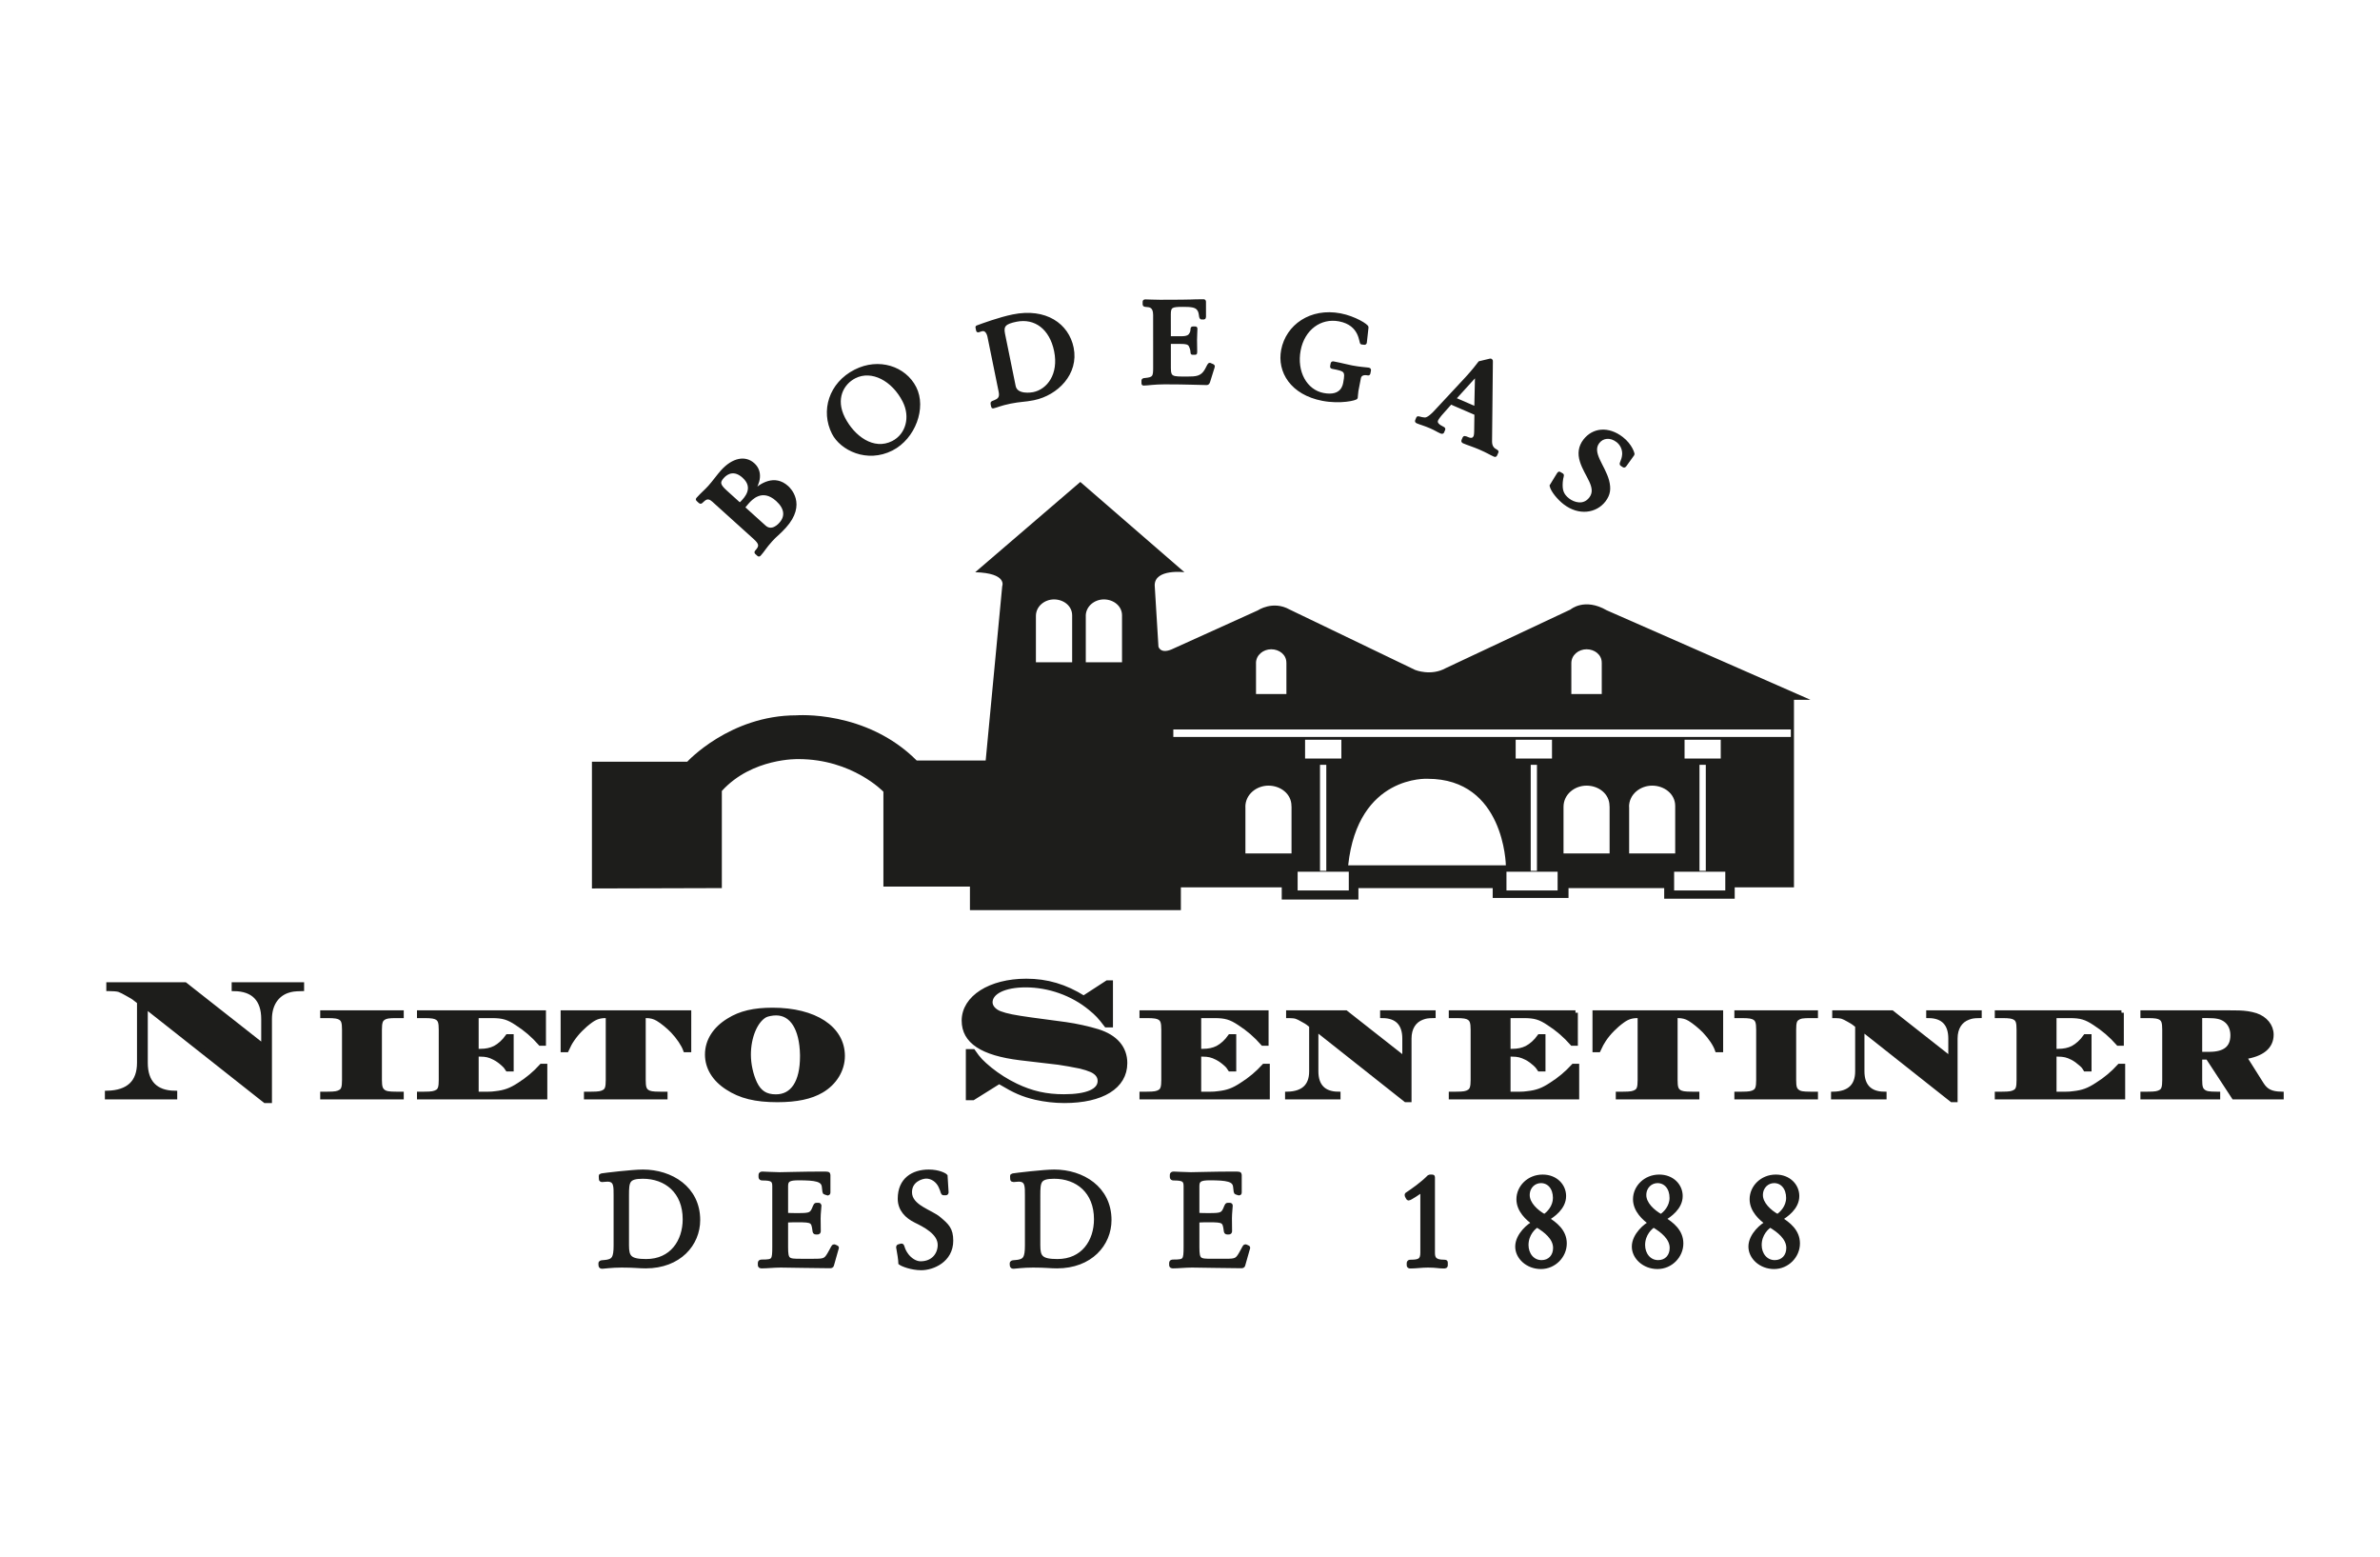<?xml version="1.0" encoding="utf-8"?>
<!-- Generator: Adobe Illustrator 16.0.0, SVG Export Plug-In . SVG Version: 6.00 Build 0)  -->
<!DOCTYPE svg PUBLIC "-//W3C//DTD SVG 1.1//EN" "http://www.w3.org/Graphics/SVG/1.1/DTD/svg11.dtd">
<svg version="1.1" id="Capa_1" xmlns="http://www.w3.org/2000/svg" xmlns:xlink="http://www.w3.org/1999/xlink" x="0px" y="0px"
	 width="346.957px" height="226.973px" viewBox="0 0 346.957 226.973" enable-background="new 0 0 346.957 226.973"
	 xml:space="preserve">
<g>
	<g>
		<path fill="#1D1D1B" stroke="#1D1D1B" stroke-width="0.34" d="M105.828,71.607c-1.035-0.936-1.078-1.35-0.429-2.072
			c0.621-0.683,1.688-1.191,2.966-0.04c1.802,1.632,0.197,3.199-0.176,3.614c-0.092,0.102-0.223,0.218-0.353,0.313L105.828,71.607z
			 M112.477,78.734c0.616-0.684,1.083-0.966,1.958-1.934c3.026-3.354,0.609-5.604,0.352-5.838c-1.856-1.676-3.858-0.415-5.035,0.725
			c0.913-1.24,1.342-2.935,0.1-4.052c-1.208-1.097-2.99-0.781-4.619,1.023c-0.514,0.567-1.246,1.586-1.841,2.248
			c-0.559,0.62-1.01,0.963-1.708,1.735c-0.104,0.117-0.103,0.165,0.026,0.28l0.267,0.247c0.16,0.139,0.218,0.075,0.326-0.018
			c0.342-0.275,0.784-0.949,1.647-0.168l6.022,5.437c0.889,0.801,0.913,1.195,0.295,1.881c-0.116,0.126-0.148,0.214-0.059,0.296
			l0.323,0.292c0.115,0.104,0.161,0.055,0.278-0.079C111.336,80.23,111.499,79.819,112.477,78.734z M108.43,73.956
			c0.242-0.294,0.429-0.525,0.581-0.691c0.464-0.518,2.083-2.333,4.249-0.378c1.29,1.165,1.4,2.389,0.494,3.395
			c-0.045,0.052-1.175,1.424-2.266,0.434L108.43,73.956z"/>
		<path fill="#1D1D1B" stroke="#1D1D1B" stroke-width="0.34" d="M124.613,54.976c2.477-1.261,5.559,0.388,7.127,3.472
			c1.192,2.334,0.462,4.927-1.593,5.976c-2.837,1.441-5.741-0.781-7.121-3.491C121.579,58.099,122.861,55.867,124.613,54.976z
			 M133.412,56.481c-1.497-2.942-5.305-4.217-8.759-2.457c-3.669,1.864-4.869,5.868-3.214,9.121c1.185,2.324,4.95,4.206,8.591,2.354
			C133.283,63.842,134.913,59.425,133.412,56.481z"/>
		<path fill="#1D1D1B" stroke="#1D1D1B" stroke-width="0.34" d="M146.343,48.656c-0.255-1.226,0.204-1.603,1.806-1.934
			c2.755-0.555,5.016,1.127,5.689,4.429c0.693,3.405-1.035,5.725-3.193,6.166c-0.208,0.044-2.449,0.43-2.748-1.036L146.343,48.656z
			 M147.302,58.655c1.444-0.293,2.099-0.233,3.387-0.496c3.427-0.699,6.422-3.739,5.661-7.467c-0.691-3.388-3.906-5.677-8.691-4.699
			c-1.974,0.403-4.448,1.313-5.189,1.59c-0.132,0.045-0.109,0.092-0.081,0.213l0.066,0.305c0.03,0.153,0.052,0.184,0.189,0.157
			c0.119-0.026,0.327-0.121,0.5-0.157c0.833-0.169,0.988,1.022,1.014,1.142l1.599,7.848c0.188,0.917-0.238,1.183-0.778,1.401
			c-0.312,0.129-0.45,0.127-0.404,0.348l0.069,0.358c0.036,0.153,0.036,0.168,0.17,0.141
			C145.308,59.238,145.818,58.957,147.302,58.655z"/>
		<path fill="#1D1D1B" stroke="#1D1D1B" stroke-width="0.34" d="M169.771,55.842c3.387,0,5.02,0.103,6.046,0.103
			c0.173,0,0.315,0.021,0.417-0.294l0.591-1.897c0.015-0.033,0.104-0.293,0.104-0.381c0-0.033-0.02-0.101-0.104-0.137l-0.454-0.192
			c-0.187,0-0.238,0.26-0.569,0.852c-0.628,1.129-1.48,1.146-2.745,1.15c-2.14,0-2.537,0.034-2.537-1.422l-0.002-3.671h1.633
			c0.644,0,1.129,0.051,1.316,0.438c0.422,0.85,0.111,1.144,0.386,1.144h0.383c0.122,0,0.122-0.07,0.122-0.261
			c0-0.381-0.023-1.197-0.023-1.755c0-0.523,0.056-1.318,0.056-1.546c0-0.173,0-0.227-0.159-0.227h-0.342
			c-0.286,0-0.057,0.35-0.301,0.816c-0.184,0.368-0.431,0.607-1.389,0.611h-1.682l-0.005-3.355c0-1.146,0.279-1.268,1.913-1.268
			c1.197,0,1.844,0.068,2.188,0.486c0.468,0.523,0.226,1.355,0.557,1.355h0.349c0.084,0,0.12-0.158,0.12-0.224l-0.002-2.193
			c0-0.155-0.085-0.192-0.205-0.192c-2.258,0.004-0.646,0.071-6.309,0.075c-0.975,0-1.685-0.054-2.17-0.054
			c-0.14,0-0.21,0.07-0.21,0.173v0.402c0,0.158,0.158,0.174,0.385,0.191c0.467,0.033,1.145,0.067,1.145,1.338l0.003,7.716
			c0,1.301-0.119,1.511-1.32,1.63c-0.226,0.018-0.382,0.054-0.382,0.177v0.431c0,0.143,0.072,0.16,0.157,0.16
			C167.272,56.021,168.294,55.842,169.771,55.842z"/>
		<path fill="#1D1D1B" stroke="#1D1D1B" stroke-width="0.34" d="M192.802,58.249c-4.522-0.868-6.472-4.088-5.864-7.245
			c0.681-3.53,4.118-6.002,8.472-5.169c2.049,0.393,3.97,1.574,3.924,1.865l-0.241,2.181c0,0.106-0.068,0.198-0.158,0.202
			l-0.454-0.054c-0.237-0.026-0.035-2.747-3.244-3.363c-2.749-0.524-5.202,1.286-5.792,4.357c-0.604,3.176,0.934,5.93,3.479,6.416
			c2.782,0.533,3.007-1.404,3.062-1.676c0.334-1.739,0.124-1.819-1.703-2.166c-0.174-0.035-0.238-0.067-0.205-0.235l0.068-0.359
			c0.03-0.155,0.109-0.193,0.263-0.161c1.348,0.259,1.743,0.404,2.663,0.581c1.312,0.251,2.021,0.248,2.381,0.313
			c0.223,0.042,0.268,0.088,0.234,0.261l-0.067,0.354c-0.032,0.175-0.082,0.215-0.212,0.189c-0.583-0.109-1.078,0.007-1.184,0.554
			l-0.359,1.841c-0.037,0.188-0.09,0.957-0.105,1.042C197.714,58.201,195.379,58.743,192.802,58.249z"/>
		<path fill="#1D1D1B" stroke="#1D1D1B" stroke-width="0.34" d="M208.542,62.262c0.752,0.325,0.985,0.523,1.54,0.762
			c0.163,0.068,0.254-0.007,0.268-0.037l0.162-0.382c0.057-0.132-0.01-0.194-0.17-0.267c-0.656-0.321-1.053-0.666-0.858-1.125
			c0.101-0.236,0.471-0.684,0.518-0.748l1.499-1.694l3.61,1.559l-0.036,2.573c-0.004,0.108-0.017,0.524-0.094,0.701
			c-0.268,0.623-0.873,0.322-1.242,0.161c-0.164-0.05-0.293-0.105-0.354,0.039l-0.173,0.398c-0.051,0.113,0.055,0.213,0.141,0.248
			c0.604,0.264,1.509,0.537,2.352,0.903c1.164,0.504,1.538,0.777,2.147,1.04c0.073,0.034,0.178,0.059,0.233-0.069l0.194-0.448
			c0.127-0.302-0.939-0.182-0.937-1.56l0.12-11.64c0.011-0.147-0.053-0.216-0.101-0.233c-0.082-0.036-0.177,0-0.347,0.042
			l-1.349,0.323c-0.307,0.4-0.929,1.227-1.915,2.292l-4.59,4.93c-0.147,0.167-0.969,1.021-1.449,0.983
			c-0.84-0.061-0.992-0.316-1.093-0.092l-0.147,0.354c-0.064,0.139,0,0.208,0.134,0.265
			C207.079,61.744,207.601,61.856,208.542,62.262z M215.094,59.396l-2.996-1.296l3.101-3.414L215.094,59.396z"/>
		<path fill="#1D1D1B" stroke="#1D1D1B" stroke-width="0.34" d="M228.041,73.349c-0.797-0.617-1.812-1.778-1.972-2.563
			c0.524-0.845,1.007-1.673,1.086-1.771c0.085-0.109,0.117-0.15,0.223-0.088l0.376,0.221c0.172,0.113-0.055,0.353-0.102,1.092
			c-0.085,1.138,0.093,1.845,0.982,2.537c0.773,0.592,2.221,1.078,3.182-0.16c1.21-1.566-0.691-3.283-1.331-5.38
			c-0.359-1.131-0.227-2.147,0.481-3.072c1.298-1.677,3.496-1.884,5.495-0.344c1.361,1.052,1.7,2.348,1.651,2.402l-1.155,1.609
			c-0.115,0.149-0.188,0.162-0.271,0.121l-0.308-0.198c-0.295-0.159,0.206-0.518,0.275-1.567c0.024-0.833-0.381-1.501-0.89-1.894
			c-0.974-0.752-2.104-0.655-2.743,0.167c-1.181,1.526,0.812,3.414,1.39,5.592c0.293,1.152,0.212,1.993-0.505,2.93
			C232.664,74.589,230.216,75.026,228.041,73.349z"/>
	</g>
	<g>
		<path fill="#1D1D1B" d="M234.236,88.946c-3.258-1.887-5.286-0.119-5.286-0.119l-18.173,8.536
			c-2.171,1.216-4.479,0.269-4.479,0.269l-18.302-8.805c-2.441-1.361-4.615,0.119-4.615,0.119l-12.605,5.702
			c-1.627,0.674-1.897-0.408-1.897-0.408l-0.547-8.943c0-2.449,4.337-1.905,4.337-1.905l-15.181-13.155l-15.322,13.155
			c4.747,0.136,3.937,2.036,3.937,2.036l-2.41,25.402h-10.057c-7.401-7.403-17.543-6.583-17.543-6.583
			c-9.694,0-15.906,6.76-15.906,6.76H86.292v18.474l18.938-0.054v-14.155c4.422-4.863,11.17-4.645,11.17-4.645
			c7.855,0,12.383,4.754,12.383,4.754v13.828h12.615v3.434h30.75v-3.327h14.704v1.78h11.178v-1.669h19.575v1.435h11.054v-1.435
			h13.948v1.548h10.28v-1.659h8.638v-27.324h2.414L234.236,88.946z M156.298,89.773v6.75h-5.283v-6.75
			c0-1.412,1.261-2.417,2.639-2.417c1.389,0,2.644,0.94,2.644,2.324V89.773z M163.568,89.773v6.75h-5.282v-6.75h-0.005
			c0-1.412,1.269-2.417,2.644-2.417c1.385,0,2.644,0.94,2.644,2.324V89.773z M229.071,96.647c0-1.192,1.059-2.025,2.224-2.025
			c1.161,0,2.206,0.783,2.206,1.942l0.004,0.083v4.496h-4.434V96.647z M185.317,94.622c1.167,0,2.21,0.783,2.21,1.942l0.006,0.083
			v4.496h-4.431v-4.496h-0.005C183.098,95.455,184.164,94.622,185.317,94.622z M188.279,124.374h-6.722v-6.79h-0.008
			c0-1.814,1.62-3.089,3.37-3.089c1.755,0,3.349,1.197,3.349,2.955l0.011,0.134V124.374z M196.627,129.774h-7.458v-2.729h7.458
			V129.774z M190.255,110.547v-2.742h5.289v2.742H190.255z M193.348,111.458v15.454h-0.917v-15.454H193.348z M196.537,126.108
			c1.423-13.221,11.591-12.611,11.591-12.611c11.198,0,11.396,12.611,11.396,12.611H196.537z M227.07,129.774h-7.458v-2.729h7.458
			V129.774z M220.955,110.547v-2.742h5.295v2.742H220.955z M224.058,111.458v15.454h-0.91v-15.454H224.058z M234.648,124.374h-6.718
			v-6.79c0-1.814,1.605-3.089,3.364-3.089c1.75,0,3.34,1.197,3.34,2.955l0.014,0.134V124.374z M237.498,124.374v-6.79h-0.017
			c0-1.814,1.614-3.089,3.372-3.089c1.753,0,3.358,1.197,3.358,2.955v0.134v6.79H237.498z M251.513,129.774h-7.458v-2.729h7.458
			V129.774z M245.575,110.547v-2.742h5.276v2.742H245.575z M248.671,111.458v15.454h-0.92v-15.454H248.671z M261.069,107.395
			h-90.022v-1.088h90.022V107.395z"/>
	</g>
	<g>
		<path fill="#1D1D1B" stroke="#1D1D1B" stroke-width="0.588" d="M91.401,174.212c0-2.029,0.082-2.72,2.318-2.72
			c3.356,0,6.098,2.142,6.098,6.192c0,3.226-1.893,6.096-5.615,6.096c-2.412,0-2.801-0.574-2.801-2.293V174.212z M90.628,184.436
			c1.857,0,2.531,0.117,3.499,0.117c4.897,0,7.655-3.243,7.655-6.752c0-4.653-3.975-7.063-8.043-7.063
			c-1.565,0-5.575,0.483-6.018,0.559c-0.117,0.021-0.16,0.042-0.137,0.156l0.02,0.407c0,0.071,0.054,0.112,0.211,0.112
			c0.097,0,0.519-0.057,0.731-0.057c1.258,0,1.2,1.003,1.2,2.296v7.275c0,1.848-0.31,2.216-1.254,2.392
			c-0.56,0.097-0.982,0.016-0.965,0.252l0.02,0.287c0.015,0.151,0.074,0.19,0.269,0.19
			C88.029,184.608,89.128,184.436,90.628,184.436z"/>
		<path fill="#1D1D1B" stroke="#1D1D1B" stroke-width="0.588" d="M113.825,184.436c0.673,0,5.339,0.096,7.076,0.096
			c0.291,0,0.347-0.017,0.387-0.175l0.638-2.255c0.035-0.117,0.074-0.213,0.074-0.267c0-0.023-0.039-0.061-0.112-0.082l-0.23-0.097
			c-0.021,0-0.04-0.016-0.081-0.016c-0.096,0-0.23,0.327-0.405,0.635c-0.772,1.406-0.827,1.468-2.565,1.468h-1.873
			c-1.87,0-2.141-0.041-2.141-1.99v-3.876c0.657-0.039,1.294-0.039,1.701-0.039c2.16,0,2.254,0.097,2.447,1.542
			c0.02,0.175,0.058,0.233,0.193,0.233h0.23c0.138,0,0.195-0.038,0.195-0.191c0-0.48-0.021-1.448-0.021-1.872
			c0-0.735,0.119-1.604,0.119-1.855c0-0.057-0.018-0.109-0.135-0.109h-0.292c-0.129,0-0.152,0.053-0.25,0.283
			c-0.44,1.14-0.617,1.216-2.485,1.216c-0.369,0-1.2,0-1.701-0.035v-4.209c0-0.888,0.448-1.119,1.811-1.119
			c2.529,0,3.553,0.194,3.688,1.18c0.096,0.787,0.077,0.887,0.192,0.902l0.385,0.121c0.021,0,0.095,0.017,0.095-0.137v-2.566
			c0-0.174-0.038-0.19-0.884-0.19c-2.953,0-5.363,0.094-6.234,0.094c-0.732,0-2.312-0.094-2.507-0.094
			c-0.191,0-0.268,0.076-0.268,0.174v0.366c0,0.11,0.114,0.172,0.249,0.172c1.371,0,1.754,0.188,1.754,1.098v8.835
			c0,2.047-0.077,2.18-1.811,2.18c-0.211,0-0.293,0.063-0.293,0.195v0.291c0,0.174,0.061,0.212,0.293,0.212
			C111.815,184.553,112.875,184.436,113.825,184.436z"/>
		<path fill="#1D1D1B" stroke="#1D1D1B" stroke-width="0.588" d="M138.671,180.808c0-1.678-0.616-2.22-1.756-3.183
			c-1.174-1.045-4.258-1.734-4.258-3.875c0-1.778,1.732-2.281,2.368-2.281c0.866,0,1.68,0.564,2.082,1.432
			c0.407,0.868,0.254,0.999,0.485,0.999h0.27c0.098,0,0.13-0.034,0.13-0.149l-0.147-2.372c-0.119-0.138-1.005-0.641-2.452-0.641
			c-2.275,0-4.227,1.162-4.227,3.955c0,1.564,1.024,2.585,2.314,3.222c1.374,0.674,3.511,1.754,3.511,3.513
			c0,1.35-0.923,2.68-2.794,2.68c-0.812,0-1.584-0.595-2.006-1.154c-0.697-0.928-0.562-1.431-0.774-1.431
			c-0.039,0-0.06,0.021-0.076,0.021l-0.29,0.077c-0.096,0.021-0.119,0.077-0.119,0.133c0,0.059,0,0.097,0.022,0.136
			c0.115,0.524,0.306,1.872,0.306,2.177c0.29,0.215,1.623,0.755,3.051,0.755C135.934,184.821,138.671,183.722,138.671,180.808z"/>
		<path fill="#1D1D1B" stroke="#1D1D1B" stroke-width="0.588" d="M151.364,174.212c0-2.029,0.078-2.72,2.317-2.72
			c3.356,0,6.093,2.142,6.093,6.192c0,3.226-1.89,6.096-5.614,6.096c-2.412,0-2.796-0.574-2.796-2.293V174.212z M150.592,184.436
			c1.854,0,2.531,0.117,3.494,0.117c4.896,0,7.657-3.243,7.657-6.752c0-4.653-3.973-7.063-8.044-7.063
			c-1.562,0-5.576,0.483-6.02,0.559c-0.117,0.021-0.153,0.042-0.135,0.156l0.018,0.407c0,0.071,0.063,0.112,0.213,0.112
			c0.097,0,0.523-0.057,0.733-0.057c1.254,0,1.199,1.003,1.199,2.296v7.275c0,1.848-0.309,2.216-1.256,2.392
			c-0.561,0.097-0.984,0.016-0.966,0.252l0.021,0.287c0.02,0.151,0.076,0.19,0.269,0.19
			C147.987,184.608,149.09,184.436,150.592,184.436z"/>
		<path fill="#1D1D1B" stroke="#1D1D1B" stroke-width="0.588" d="M171.023,184.553c-0.231,0-0.29-0.038-0.29-0.212v-0.291
			c0-0.133,0.078-0.195,0.29-0.195c1.733,0,1.815-0.133,1.815-2.18v-8.835c0-0.909-0.388-1.098-1.756-1.098
			c-0.136,0-0.252-0.062-0.252-0.172v-0.366c0-0.098,0.077-0.174,0.271-0.174c0.191,0,1.778,0.094,2.509,0.094
			c0.869,0,3.278-0.094,6.229-0.094c0.849,0,0.887,0.017,0.887,0.19v2.566c0,0.153-0.079,0.137-0.096,0.137l-0.384-0.121
			c-0.121-0.016-0.101-0.115-0.197-0.902c-0.134-0.985-1.152-1.18-3.683-1.18c-1.368,0-1.812,0.231-1.812,1.119v4.209
			c0.501,0.035,1.331,0.035,1.699,0.035c1.871,0,2.045-0.076,2.485-1.216c0.097-0.23,0.117-0.283,0.255-0.283h0.287
			c0.115,0,0.135,0.053,0.135,0.109c0,0.251-0.115,1.12-0.115,1.855c0,0.424,0.019,1.392,0.019,1.872
			c0,0.153-0.058,0.191-0.194,0.191h-0.229c-0.137,0-0.177-0.059-0.198-0.233c-0.189-1.445-0.286-1.542-2.444-1.542
			c-0.409,0-1.046,0-1.699,0.039v3.876c0,1.949,0.271,1.99,2.139,1.99h1.872c1.735,0,1.797-0.062,2.564-1.468
			c0.176-0.308,0.309-0.635,0.405-0.635c0.046,0,0.062,0.016,0.081,0.016l0.23,0.097c0.077,0.021,0.115,0.059,0.115,0.082
			c0,0.054-0.038,0.149-0.078,0.267l-0.639,2.255c-0.032,0.158-0.095,0.175-0.379,0.175c-1.741,0-6.408-0.096-7.082-0.096
			C172.838,184.436,171.775,184.553,171.023,184.553z"/>
		<path fill="#1D1D1B" stroke="#1D1D1B" stroke-width="0.588" d="M205.636,184.569c-0.196,0-0.271-0.016-0.271-0.212v-0.267
			c0-0.173,0.075-0.212,0.309-0.212c1.253,0,1.676-0.232,1.676-1.315v-9.164c-0.539,0.429-1.81,1.258-2.006,1.258
			c-0.035,0-0.075-0.037-0.115-0.118l-0.132-0.248c-0.019-0.079-0.04-0.117-0.04-0.156c0-0.058,0.057-0.097,0.159-0.154
			c0.749-0.504,2.095-1.43,3.121-2.473c0.059-0.038,0.134-0.038,0.189-0.038h0.25c0.059,0,0.117,0,0.117,0.078v11.016
			c0,0.752,0.18,1.315,1.602,1.315c0.236,0,0.271,0.016,0.271,0.132v0.371c0,0.15-0.034,0.188-0.327,0.188
			c-0.73,0-1.021-0.133-2.276-0.133C207.297,184.436,206.388,184.569,205.636,184.569z"/>
		<path fill="#1D1D1B" stroke="#1D1D1B" stroke-width="0.588" d="M224.08,178.589c1.211,0.737,2.622,1.796,2.622,3.283
			c0,1.216-0.794,2.065-1.971,2.065c-1.345,0-2.197-1.16-2.197-2.49C222.534,179.806,223.65,178.824,224.08,178.589z
			 M228.113,181.213c0-1.812-1.411-2.849-2.567-3.587c0.813-0.48,2.467-1.601,2.467-3.317c0-1.523-1.231-2.839-3.126-2.839
			c-2.045,0-3.53,1.567-3.53,3.3c0,1.64,1.369,2.856,2.259,3.475c-0.599,0.232-2.434,1.699-2.434,3.432
			c0,1.546,1.487,2.974,3.453,2.974C226.569,184.649,228.113,183.05,228.113,181.213z M224.635,172.128
			c1.199,0,2.044,0.984,2.044,2.451c0,1.29-0.901,2.257-1.538,2.663c-1.215-0.661-2.432-1.834-2.432-3.068
			C222.709,172.901,223.65,172.128,224.635,172.128z"/>
		<path fill="#1D1D1B" stroke="#1D1D1B" stroke-width="0.588" d="M241.075,178.589c1.213,0.737,2.625,1.796,2.625,3.283
			c0,1.216-0.793,2.065-1.969,2.065c-1.351,0-2.2-1.16-2.2-2.49C239.531,179.806,240.65,178.824,241.075,178.589z M245.106,181.213
			c0-1.812-1.406-2.849-2.567-3.587c0.811-0.48,2.471-1.601,2.471-3.317c0-1.523-1.233-2.839-3.127-2.839
			c-2.042,0-3.531,1.567-3.531,3.3c0,1.64,1.374,2.856,2.259,3.475c-0.596,0.232-2.431,1.699-2.431,3.432
			c0,1.546,1.486,2.974,3.45,2.974C243.562,184.649,245.106,183.05,245.106,181.213z M241.63,172.128
			c1.202,0,2.049,0.984,2.049,2.451c0,1.29-0.903,2.257-1.544,2.663c-1.217-0.661-2.43-1.834-2.43-3.068
			C239.705,172.901,240.65,172.128,241.63,172.128z"/>
		<path fill="#1D1D1B" stroke="#1D1D1B" stroke-width="0.588" d="M258.068,178.589c1.217,0.737,2.632,1.796,2.632,3.283
			c0,1.216-0.798,2.065-1.969,2.065c-1.358,0-2.206-1.16-2.206-2.49C256.525,179.806,257.644,178.824,258.068,178.589z
			 M262.103,181.213c0-1.812-1.402-2.849-2.564-3.587c0.806-0.48,2.471-1.601,2.471-3.317c0-1.523-1.24-2.839-3.128-2.839
			c-2.047,0-3.529,1.567-3.529,3.3c0,1.64,1.371,2.856,2.261,3.475c-0.604,0.232-2.436,1.699-2.436,3.432
			c0,1.546,1.485,2.974,3.454,2.974C260.556,184.649,262.103,183.05,262.103,181.213z M258.631,172.128
			c1.191,0,2.044,0.984,2.044,2.451c0,1.29-0.907,2.257-1.548,2.663c-1.21-0.661-2.423-1.834-2.423-3.068
			C256.704,172.901,257.644,172.128,258.631,172.128z"/>
	</g>
	<g>
		<g>
			<path fill="#1D1D1B" stroke="#1D1D1B" stroke-width="0.698" d="M26.969,143.497H15.847v0.594h0.118
				c0.512,0,1.122,0.04,1.421,0.138c0.316,0.121,0.72,0.328,1.223,0.618c0.52,0.289,0.875,0.489,1.048,0.644l0.664,0.513v8.881
				c0,2.845-1.569,4.342-4.681,4.422v0.565h9.847v-0.565c-2.81-0.03-4.292-1.548-4.292-4.422v-8.262l17.46,13.782h0.641v-11.897
				c0-2.035,0.934-3.519,2.528-4.108c0.7-0.243,1.048-0.279,2.16-0.308v-0.594h-9.863v0.594c2.82,0.028,4.309,1.541,4.309,4.416v4
				L26.969,143.497z"/>
			<path fill="#1D1D1B" stroke="#1D1D1B" stroke-width="0.698" d="M58.509,159.446h-0.701c-1.141,0-1.588-0.08-1.931-0.335
				c-0.402-0.303-0.549-0.688-0.549-1.71v-7.326c0-1.061,0.147-1.478,0.549-1.731c0.385-0.262,0.79-0.32,1.931-0.32h0.701v-0.437
				h-11.48v0.437h0.693c1.161,0,1.604,0.082,1.96,0.32c0.4,0.291,0.525,0.671,0.525,1.731v7.326c0,1.022-0.125,1.451-0.525,1.71
				c-0.41,0.255-0.8,0.335-1.96,0.335h-0.693v0.425h11.48V159.446z"/>
			<path fill="#1D1D1B" stroke="#1D1D1B" stroke-width="0.698" d="M79.24,147.587H61.138v0.437h0.681
				c1.161,0,1.604,0.082,1.969,0.32c0.392,0.291,0.521,0.671,0.521,1.731v7.326c0,1.022-0.129,1.451-0.521,1.71
				c-0.421,0.255-0.809,0.335-1.969,0.335h-0.681v0.425l18.3-0.002v-4.493h-0.483c-0.931,1.031-2.004,1.935-3.242,2.721
				c-1.225,0.805-2.123,1.127-3.444,1.27c-0.402,0.061-0.765,0.08-1.112,0.08h-1.726v-5.807h0.562c0.866,0,1.392,0.128,2.095,0.495
				c0.484,0.243,0.893,0.563,1.267,0.896c0.304,0.266,0.42,0.4,0.656,0.769h0.524v-4.734H74.01
				c-0.524,0.739-1.171,1.325-1.834,1.675c-0.63,0.317-1.311,0.459-2.184,0.459h-0.562v-5.175h2.291
				c1.591,0,2.372,0.228,3.658,1.089c1.312,0.851,2.385,1.768,3.407,2.936h0.454V147.587z"/>
			<path fill="#1D1D1B" stroke="#1D1D1B" stroke-width="0.698" d="M100.421,147.587H82.078V153h0.498
				c0.346-0.74,0.471-0.996,0.811-1.496c0.671-1.003,1.653-2,2.702-2.76c0.74-0.53,1.345-0.721,2.219-0.721h0.347v9.378
				c0,1.047-0.128,1.451-0.524,1.71c-0.409,0.255-0.806,0.335-1.953,0.335h-0.7v0.423h11.488v-0.423h-0.704
				c-1.152,0-1.59-0.08-1.963-0.335c-0.389-0.303-0.514-0.688-0.514-1.71v-9.378h0.393c0.675,0,1.211,0.138,1.736,0.45
				c0.684,0.408,1.57,1.144,2.18,1.778c0.851,0.904,1.545,1.937,1.842,2.748h0.486V147.587z"/>
			<path fill="#1D1D1B" stroke="#1D1D1B" stroke-width="0.698" d="M116.974,153.723v0.237c0,3.751-1.39,5.874-3.867,5.874
				c-1.482,0-2.426-0.594-3.078-1.96c-0.569-1.213-0.912-2.758-0.912-4.176c0-2.595,0.996-4.969,2.412-5.752
				c0.337-0.174,1.049-0.315,1.611-0.315C115.48,147.632,116.895,149.891,116.974,153.723z M112.627,147.205
				c-2.694,0-4.672,0.451-6.375,1.514c-2.023,1.229-3.134,2.987-3.134,4.96c0,1.896,1.027,3.59,2.927,4.812
				c1.911,1.251,4.102,1.789,7.274,1.789c2.81,0,4.884-0.444,6.429-1.353c1.92-1.121,3.072-3.021,3.072-5.037
				C122.82,149.855,118.772,147.205,112.627,147.205z"/>
			<path fill="#1D1D1B" stroke="#1D1D1B" stroke-width="0.698" d="M161.898,143.221h-0.474l-3.445,2.238
				c-2.708-1.694-5.354-2.479-8.37-2.479c-5.259,0-9.068,2.43-9.068,5.764c0,2.999,2.638,4.745,8.196,5.428l5.584,0.656
				c0.841,0.121,2.15,0.35,3.189,0.568c0.615,0.149,1.164,0.324,1.659,0.538c0.792,0.38,1.193,0.912,1.193,1.597
				c0,1.476-1.858,2.287-5.262,2.287c-2.584,0-4.713-0.473-7.011-1.576c-1.361-0.654-2.61-1.447-3.775-2.38
				c-1.242-1.034-1.655-1.447-2.465-2.622h-0.699v6.748h0.699l3.807-2.381l0.256,0.15c2.038,1.22,3.2,1.737,5.09,2.182
				c1.345,0.296,2.732,0.465,4.159,0.465c5.486,0,8.83-2.062,8.83-5.469c0-2.187-1.375-3.802-3.976-4.612
				c-1.368-0.415-3.122-0.812-4.707-1.03l-4.973-0.666c-2.441-0.338-3.635-0.566-4.592-0.931c-0.839-0.319-1.394-0.958-1.394-1.618
				c0-1.521,2.066-2.532,5.17-2.532c3.399,0,6.856,1.224,9.442,3.363c1,0.813,1.401,1.252,2.33,2.474h0.607V143.221z"/>
			<path fill="#1D1D1B" stroke="#1D1D1B" stroke-width="0.698" d="M184.583,147.587h-18.119v0.437h0.692
				c1.16,0,1.597,0.082,1.965,0.32c0.388,0.291,0.522,0.671,0.522,1.731v7.326c0,1.022-0.134,1.451-0.522,1.71
				c-0.411,0.255-0.805,0.335-1.965,0.335h-0.692v0.423h18.299v-4.493h-0.473c-0.938,1.031-2.003,1.935-3.25,2.721
				c-1.216,0.805-2.104,1.127-3.439,1.27c-0.395,0.061-0.765,0.08-1.104,0.08h-1.735v-5.807h0.564c0.852,0,1.383,0.128,2.097,0.495
				c0.479,0.243,0.898,0.563,1.269,0.896c0.304,0.266,0.411,0.4,0.645,0.769h0.534v-4.734h-0.534
				c-0.514,0.739-1.17,1.325-1.824,1.675c-0.631,0.317-1.32,0.459-2.186,0.459h-0.564v-5.175h2.293c1.593,0,2.377,0.228,3.666,1.089
				c1.306,0.851,2.369,1.768,3.392,2.936h0.471V147.587z"/>
			<path fill="#1D1D1B" stroke="#1D1D1B" stroke-width="0.698" d="M196.181,147.587h-8.342v0.437h0.083
				c0.398,0,0.858,0.045,1.073,0.124c0.247,0.082,0.543,0.232,0.913,0.45c0.4,0.219,0.664,0.368,0.794,0.481l0.496,0.389v6.656
				c0,2.134-1.175,3.266-3.51,3.322v0.423h7.385v-0.423c-2.113-0.02-3.226-1.167-3.226-3.322v-6.204l13.096,10.359h0.482v-8.933
				c0-1.534,0.698-2.628,1.896-3.072c0.529-0.192,0.795-0.234,1.618-0.251v-0.437h-7.395v0.437c2.122,0.017,3.234,1.16,3.234,3.323
				v2.997L196.181,147.587z"/>
			<path fill="#1D1D1B" stroke="#1D1D1B" stroke-width="0.698" d="M229.672,147.587h-18.119v0.437h0.699
				c1.152,0,1.59,0.082,1.948,0.32c0.396,0.291,0.538,0.671,0.538,1.731v7.326c0,1.022-0.143,1.451-0.538,1.71
				c-0.403,0.255-0.796,0.335-1.948,0.335h-0.699v0.423h18.312v-4.493h-0.475c-0.945,1.031-2.009,1.935-3.256,2.721
				c-1.222,0.805-2.112,1.127-3.453,1.27c-0.378,0.061-0.756,0.08-1.101,0.08h-1.722v-5.807h0.563c0.851,0,1.371,0.128,2.098,0.495
				c0.488,0.243,0.881,0.563,1.268,0.896c0.294,0.266,0.407,0.4,0.652,0.769h0.512v-4.734h-0.512
				c-0.529,0.739-1.178,1.325-1.845,1.675c-0.637,0.317-1.298,0.459-2.173,0.459h-0.563v-5.175h2.288
				c1.593,0,2.378,0.228,3.655,1.089c1.317,0.851,2.375,1.768,3.411,2.936h0.459V147.587z"/>
			<path fill="#1D1D1B" stroke="#1D1D1B" stroke-width="0.698" d="M250.852,147.587h-18.349V153h0.503
				c0.346-0.74,0.479-0.996,0.807-1.496c0.67-1.003,1.649-2,2.703-2.76c0.737-0.53,1.344-0.721,2.219-0.721h0.348v9.378
				c0,1.047-0.131,1.451-0.521,1.71c-0.421,0.255-0.813,0.335-1.965,0.335h-0.698v0.423h11.486v-0.423h-0.695
				c-1.155,0-1.596-0.08-1.964-0.335c-0.396-0.303-0.514-0.688-0.514-1.71v-9.378h0.378c0.687,0,1.229,0.138,1.746,0.45
				c0.669,0.408,1.571,1.144,2.181,1.778c0.861,0.904,1.553,1.937,1.833,2.748h0.502V147.587z"/>
			<path fill="#1D1D1B" stroke="#1D1D1B" stroke-width="0.698" d="M264.674,159.446h-0.709c-1.149,0-1.589-0.08-1.926-0.335
				c-0.422-0.303-0.542-0.688-0.542-1.71v-7.326c0-1.061,0.12-1.478,0.542-1.731c0.387-0.262,0.776-0.32,1.926-0.32h0.709v-0.437
				h-11.488v0.437h0.692c1.161,0,1.59,0.082,1.962,0.32c0.391,0.291,0.525,0.671,0.525,1.731v7.326c0,1.022-0.135,1.451-0.525,1.71
				c-0.409,0.255-0.801,0.335-1.962,0.335h-0.692v0.423h11.488V159.446z"/>
			<path fill="#1D1D1B" stroke="#1D1D1B" stroke-width="0.698" d="M275.789,147.587h-8.338v0.437h0.071
				c0.388,0,0.844,0.045,1.071,0.124c0.234,0.082,0.535,0.232,0.915,0.45c0.388,0.219,0.649,0.368,0.782,0.481l0.504,0.389v6.656
				c0,2.134-1.174,3.266-3.515,3.322v0.423h7.395v-0.423c-2.113-0.02-3.224-1.167-3.224-3.322v-6.204l13.099,10.359h0.479v-8.933
				c0-1.534,0.688-2.628,1.9-3.072c0.519-0.192,0.782-0.234,1.617-0.251v-0.437h-7.394v0.437c2.109,0.017,3.221,1.16,3.221,3.323
				v2.997L275.789,147.587z"/>
			<path fill="#1D1D1B" stroke="#1D1D1B" stroke-width="0.698" d="M309.264,147.587h-18.115v0.437h0.699
				c1.147,0,1.588,0.082,1.956,0.32c0.4,0.291,0.518,0.671,0.518,1.731v7.326c0,1.022-0.117,1.451-0.518,1.71
				c-0.415,0.255-0.809,0.335-1.956,0.335h-0.699v0.423h18.31v-4.493h-0.473c-0.94,1.031-1.997,1.935-3.26,2.721
				c-1.219,0.805-2.108,1.127-3.442,1.27c-0.389,0.061-0.759,0.08-1.112,0.08h-1.72v-5.807h0.564c0.857,0,1.384,0.128,2.104,0.495
				c0.466,0.243,0.884,0.563,1.259,0.896c0.312,0.266,0.425,0.4,0.646,0.769h0.532v-4.734h-0.532
				c-0.519,0.737-1.176,1.325-1.825,1.675c-0.626,0.317-1.305,0.459-2.185,0.459h-0.564v-5.175h2.299
				c1.58,0,2.364,0.228,3.654,1.089c1.31,0.851,2.372,1.768,3.404,2.934h0.455V147.587z"/>
			<path fill="#1D1D1B" stroke="#1D1D1B" stroke-width="0.698" d="M320.688,153.639v-5.616h1.169c1.267,0,1.902,0.138,2.513,0.538
				c0.719,0.481,1.126,1.31,1.126,2.304c0,1.859-1.126,2.774-3.437,2.774H320.688z M312.38,147.587v0.437h0.695
				c1.16,0,1.597,0.082,1.965,0.32c0.389,0.291,0.518,0.671,0.518,1.731v7.326c0,1.022-0.129,1.451-0.518,1.71
				c-0.416,0.255-0.805,0.335-1.965,0.335h-0.695v0.423h10.93v-0.423h-0.137c-1.161,0-1.599-0.08-1.939-0.335
				c-0.421-0.303-0.546-0.688-0.546-1.71v-3.334h1.169l3.798,5.802h6.914v-0.423c-1.484-0.036-2.254-0.404-2.902-1.442l-2.509-3.978
				c2.592-0.372,3.946-1.487,3.946-3.238c0-1.265-0.899-2.344-2.252-2.798c-0.763-0.241-1.577-0.358-2.432-0.383
				c-0.391,0-1.028-0.021-1.945-0.021H312.38z"/>
		</g>
	</g>
</g>
</svg>
